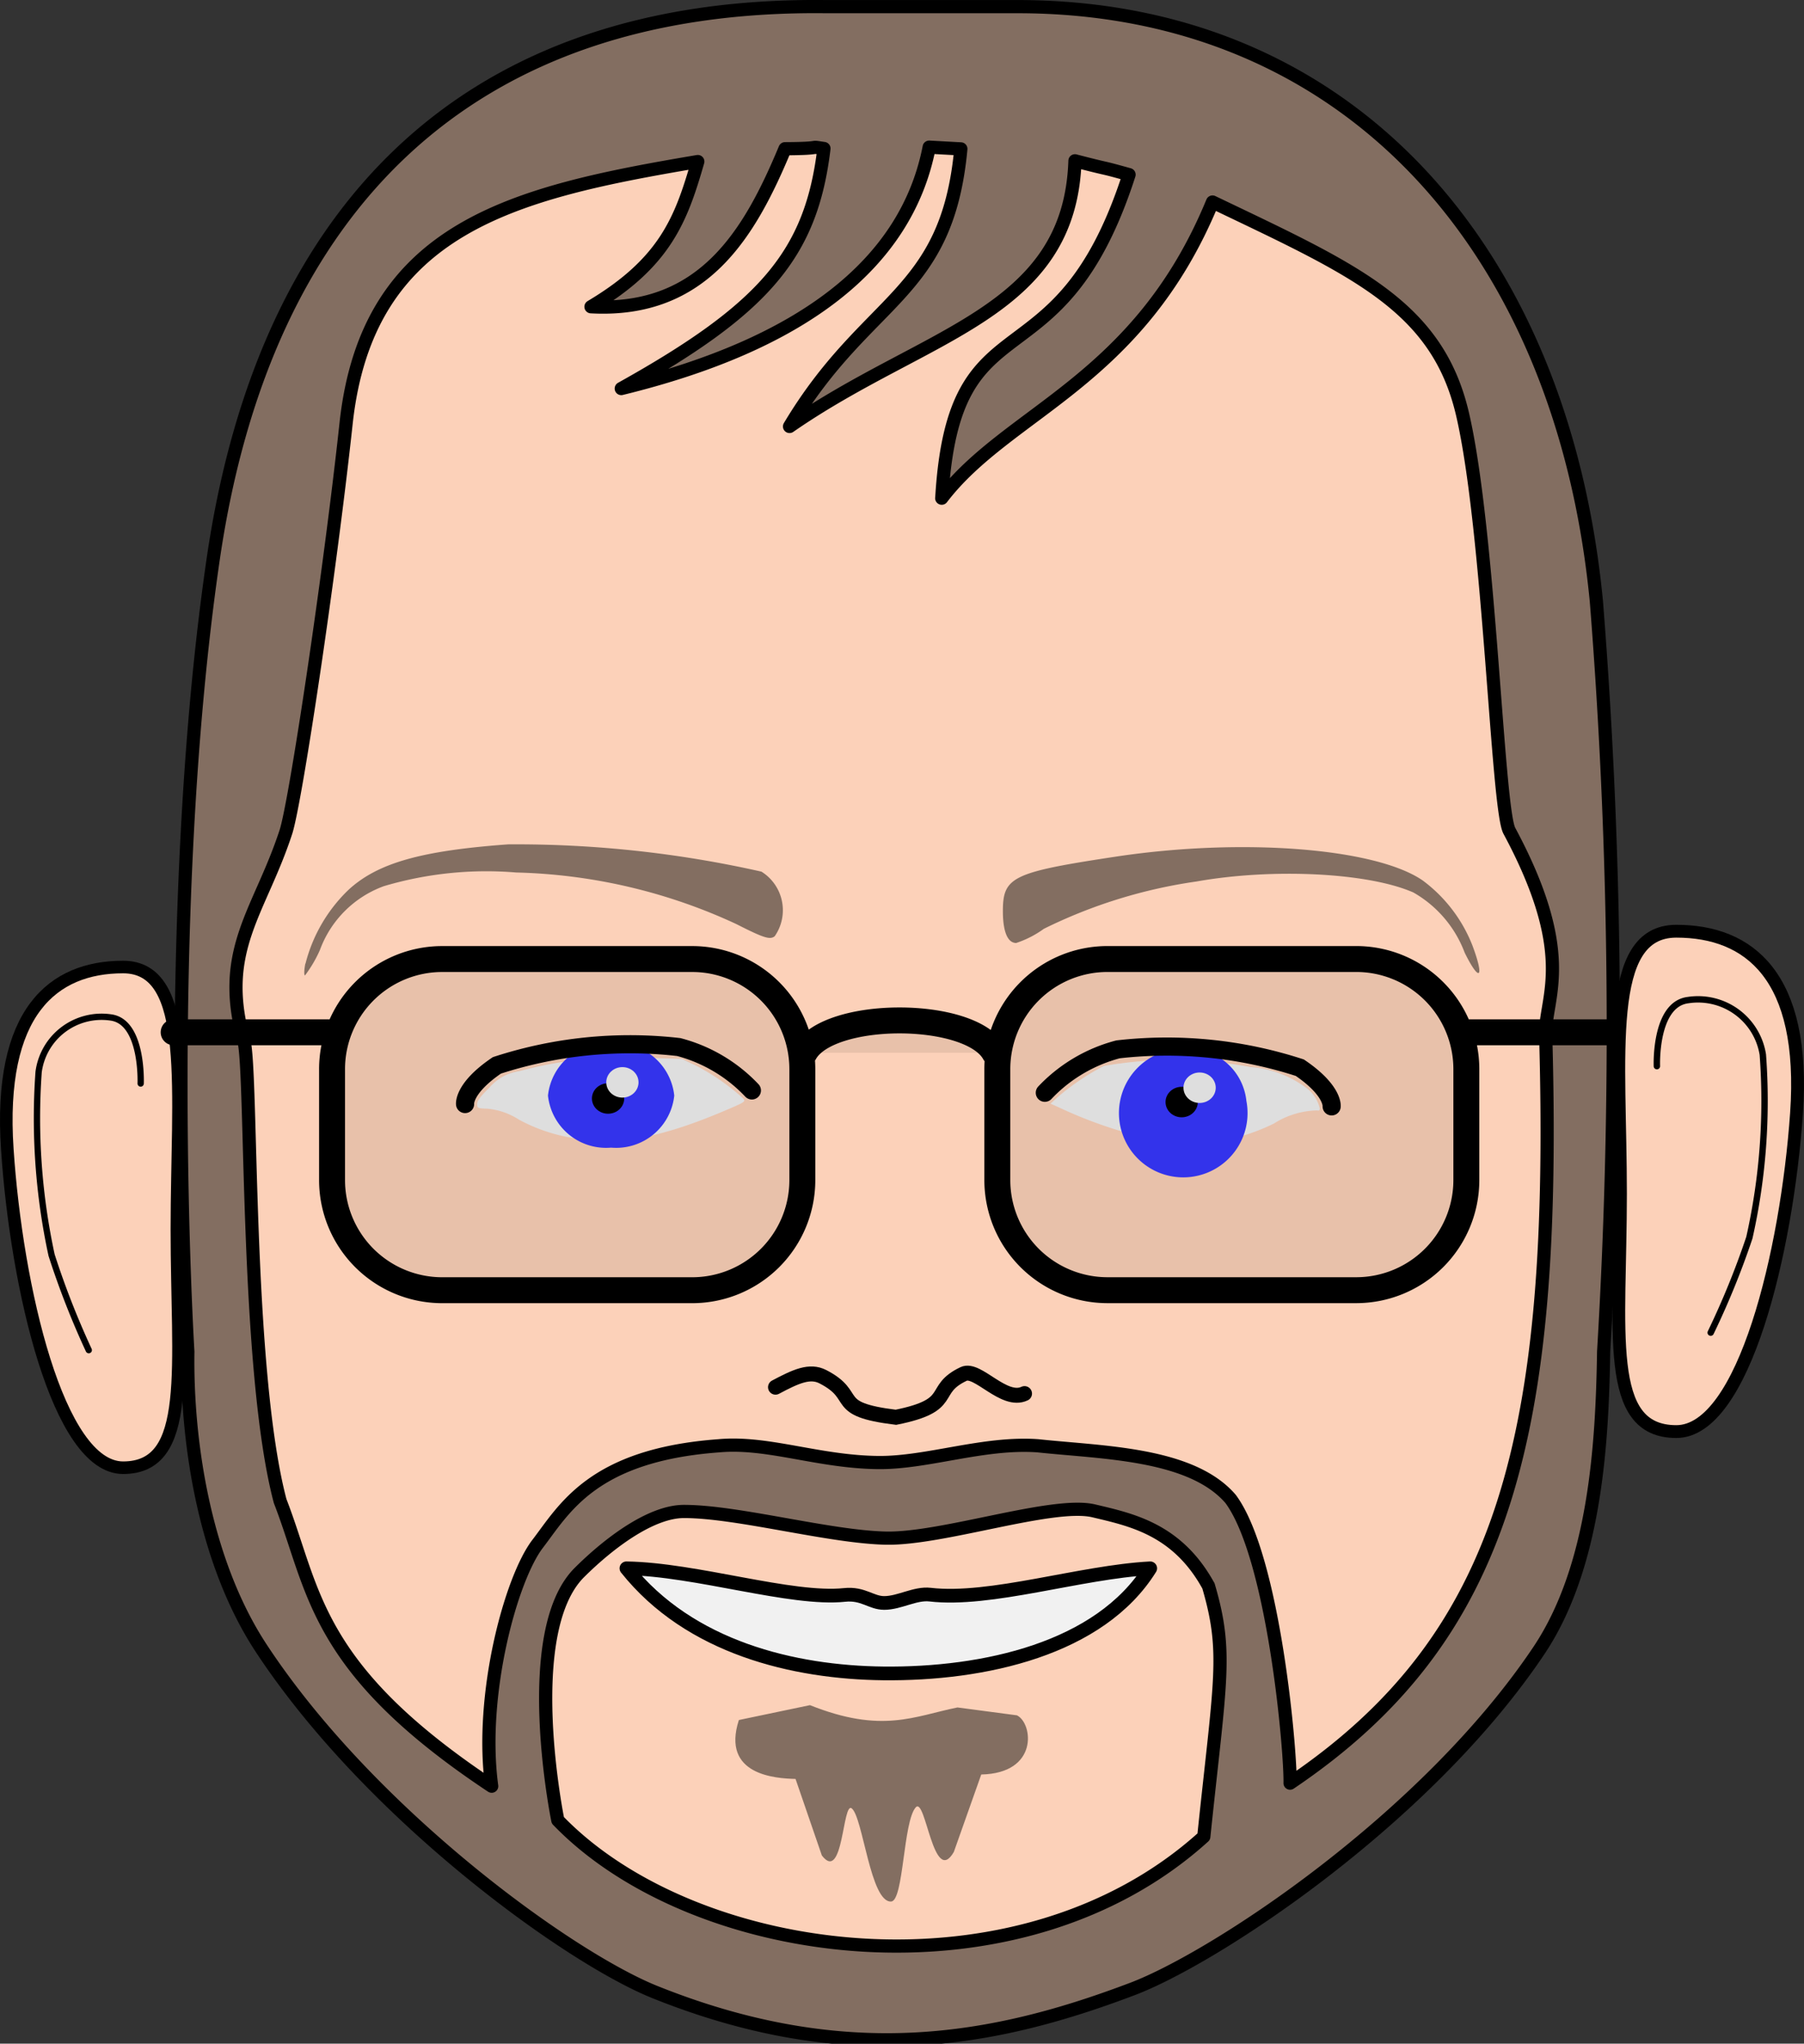 <svg xmlns="http://www.w3.org/2000/svg" width="72.778" height="82.459" viewBox="0 0 72.778 82.459">
  <rect x="0" y="0" width="72.778" height="82.459" fill="#333333" stroke="none"/>
  <g id="avatar_ok" transform="translate(0.254 0.261)">
    <path id="path2221-1-8" d="M67.222,27.858a218.137,218.137,0,0,1,.292,30.263c-.058,3.734-.335,8.663-2.618,12.067C60.325,77,51.816,82.582,48.5,83.837c-5.524,2.091-11.453,3.246-19.231.132-3.509-1.4-11.539-7.228-15.918-13.9-2.278-3.472-3.008-8.3-2.954-11.945,0,0-1.079-17.558,1.022-31.971S21.887,3.685,36.127,3.849h7.749c13.37,0,21.981,9.821,23.346,24.008Z" transform="translate(-2.974 -3.847)" fill="#fcd1b9" fill-rule="evenodd"/>
    <path id="path2155" d="M11.888,42.172c0,5.579.653,9.611-2.17,9.611-2.622,0-4.3-7.268-4.671-12.847-.374-5.556,1.847-7.355,4.671-7.355s2.17,5.013,2.17,10.592Z" transform="translate(-5.006 7.176)" fill="#fcd1b9" stroke="#000" stroke-linecap="round" stroke-width="0.507" fill-rule="evenodd"/>
    <path id="path2155-5" d="M51.625,41.135c0,5.575-.678,9.6,2.253,9.6,2.722,0,4.459-7.264,4.849-12.839.388-5.553-1.918-7.35-4.849-7.35S51.625,35.56,51.625,41.135Z" transform="translate(13.495 6.766)" fill="#fcd1b9" stroke="#000" stroke-linecap="round" stroke-width="0.517" fill-rule="evenodd"/>
    <path id="path2187" d="M10.078,35.709s.1-2.5-1.209-2.666a2.562,2.562,0,0,0-2.908,2.2,26.123,26.123,0,0,0,.523,7.389,33.581,33.581,0,0,0,1.5,3.835" transform="translate(-4.657 7.748)" fill="none" stroke="#000" stroke-linecap="round" stroke-linejoin="round" stroke-width="0.254"/>
    <path id="path2187-1" d="M52.657,35.207s-.1-2.494,1.255-2.664a2.646,2.646,0,0,1,3.019,2.2,25.152,25.152,0,0,1-.543,7.385,32.835,32.835,0,0,1-1.56,3.832" transform="translate(13.932 7.549)" fill="none" stroke="#000" stroke-linecap="round" stroke-linejoin="round" stroke-width="0.258"/>
    <path id="path2221-1" d="M40.74,23.686c2.7-3.532,7.925-4.672,10.924-11.95,5.718,2.741,9.07,4.173,10.089,8.571,1.089,4.7,1.4,15.892,1.886,16.8,2.638,4.911,1.5,6.616,1.462,8.1.471,16.3-1.613,24.458-10.308,30.325.028-1.272-.651-9.108-2.4-11.468-1.6-1.858-5.21-1.866-7.774-2.144-2.17-.157-4.445.69-6.413.676-2.426-.017-4.481-.858-6.458-.676h0c-5.1.373-6.235,2.555-7.31,3.956s-2.355,6.092-1.854,9.779c-7.194-4.777-7.132-7.887-8.535-11.506-1.4-5.3-1.118-17.343-1.463-18.583-1.016-3.657.64-5.183,1.695-8.41.393-1.2,1.778-10.457,2.428-16.476.857-7.935,6.766-9.325,14.19-10.577-.671,2.328-1.309,4.073-4.309,5.859,4.558.252,6.42-3,7.828-6.377,1.664-.006.87-.113,1.57-.008-.511,4.258-2.39,6.46-8.176,9.685,7.254-1.772,11.5-5.01,12.422-9.74l1.277.07c-.557,5.981-3.771,5.947-6.911,11.2,5.5-3.816,11.307-4.543,11.515-10.719,1.561.407.857.188,2.182.558-2.846,8.83-7.071,4.685-7.555,13.053ZM51.5,67.575c-1.262-2.3-3.13-2.672-4.625-3.029-1.644-.393-6.105,1.15-8.393,1.1s-5.977-1.076-8.142-1.076c-1.3,0-2.966,1.219-4.214,2.459-2.429,2.414-.874,10-.874,10,5.521,5.731,18.544,7.473,26.06.661.664-6.354.977-7.427.187-10.121ZM67.151,27.861a218.139,218.139,0,0,1,.292,30.263c-.058,3.734-.335,8.663-2.618,12.067-4.571,6.814-13.08,12.394-16.4,13.649-5.524,2.091-11.453,3.246-19.231.132-3.509-1.4-11.539-7.228-15.918-13.9C11,66.6,10.271,61.772,10.326,58.124c0,0-1.079-17.558,1.022-31.971S21.815,3.689,36.056,3.853h7.749c13.37,0,21.981,9.821,23.346,24.008Z" transform="translate(-3.002 -3.846)" fill="#836e61" stroke="#000" stroke-linecap="round" stroke-linejoin="round" stroke-width="0.532" fill-rule="evenodd"/>
    <path id="path184" d="M22.756,37.482a6.868,6.868,0,0,1-2.463-.777,2.817,2.817,0,0,0-1.283-.446c-.385-.011-.411-.023-.412-.19,0-.125.144-.318.488-.651a1.94,1.94,0,0,1,1.214-.672,16.188,16.188,0,0,1,5.161-.538l1.4.042.586.282a8.97,8.97,0,0,1,1.871,1.3c.125.139.111.149-.676.485-2.515,1.074-4.222,1.412-5.889,1.168Z" transform="translate(0.396 8.214)" fill="#f1f1f1"/>
    <path id="path182" d="M39.666,37.552A17.961,17.961,0,0,1,35.5,36.184l-.347-.156.311-.285A9.841,9.841,0,0,1,37.3,34.507a16.5,16.5,0,0,1,5.9.042,4.32,4.32,0,0,1,2.236.818,1.44,1.44,0,0,1,.576.855c0,.077-.039.1-.109.078a3.38,3.38,0,0,0-1.735.527,7.647,7.647,0,0,1-4.5.725Z" transform="translate(6.976 8.242)" fill="#f1f1f1"/>
    <path id="path1239" d="M43.6,48.84c-2.027,3.254-6.713,4.284-10.767,4.24-3.6-.039-7.81-1.034-10.364-4.24,2.806.04,6.643,1.3,8.8,1.074.752-.079,1.07.324,1.6.324.614,0,1.249-.406,1.849-.336C37.156,50.186,40.782,48.988,43.6,48.84Z" transform="translate(2.549 14.178)" fill="#f1f1f1" stroke="#000" stroke-linecap="round" stroke-linejoin="round" stroke-width="0.553"/>
    <path id="path1245" d="M27.212,43.874c.831-.443,1.385-.692,1.908-.424,1.533.786.284,1.313,2.949,1.638,2.46-.493,1.364-1.1,2.734-1.749.559-.264,1.621,1.188,2.455.793" transform="translate(3.82 11.836)" fill="none" stroke="#000" stroke-linecap="round" stroke-width="0.603"/>
    <g id="g1223-0-7" transform="translate(26.947 46.044) rotate(180)">
      <path id="path1225-6-8" d="M5.094,2.1A2.356,2.356,0,0,0,2.547,0,2.356,2.356,0,0,0,0,2.1,2.356,2.356,0,0,0,2.547,4.2,2.356,2.356,0,0,0,5.094,2.1" transform="translate(0 0)" fill="#3737ff"/>
    </g>
    <path id="path1247-4-0" d="M29.821,35.664a6.242,6.242,0,0,0-2.953-1.751,17.326,17.326,0,0,0-7.334.74c-1.36.922-1.284,1.56-1.284,1.56" transform="translate(0.258 8.072)" fill="none" stroke="#000" stroke-linecap="round" stroke-width="0.732"/>
    <g id="g1223-0-7-6" transform="translate(44.936 42.056)">
      <path id="path1225-6-8-1" d="M105.5,202.674a2.594,2.594,0,1,1-2.547-2.1,2.356,2.356,0,0,1,2.547,2.1" transform="translate(-100.408 -200.574)" fill="#3737ff"/>
    </g>
    <path id="path1247-4-0-8" d="M34.987,35.731a6.242,6.242,0,0,1,2.953-1.751,17.327,17.327,0,0,1,7.334.74c1.36.922,1.284,1.56,1.284,1.56" transform="translate(6.91 8.099)" fill="none" stroke="#000" stroke-linecap="round" stroke-width="0.732"/>
    <path id="path1036" d="M29.168,52.084a11.1,11.1,0,0,1-1.991-.728c-.929-.471-2.322-1.567-2.176-1.712a9.2,9.2,0,0,1,1.735.21,37,37,0,0,0,11.858.036,6.409,6.409,0,0,1,1.58-.175c.139.14-1.293,1.34-2.085,1.747a11.722,11.722,0,0,1-5.441.893,19.827,19.827,0,0,1-3.48-.271Z" transform="translate(2.937 14.351)" fill="rgba(0,0,0,0)"/>
    <path id="path1040" d="M20.436,36.527a5.785,5.785,0,0,0-1.475-.548c-.644,0,.568-1.056,1.482-1.286,1.142-.288,1.25-.271,1.021.156a1.723,1.723,0,0,0,.091,1.694c.347.67.28.669-1.12-.016Z" transform="translate(0.468 8.335)" fill="rgba(0,0,0,0)"/>
    <path id="path151" d="M52.406,32.376a4.69,4.69,0,0,0-2.069-2.427c-1.818-.8-5.659-.992-8.75-.443a20.365,20.365,0,0,0-6.157,1.909,4.089,4.089,0,0,1-1.116.572c-.346,0-.537-.458-.537-1.284,0-1.384.382-1.568,4.556-2.2,5.087-.769,10.487-.349,12.384.964a5.983,5.983,0,0,1,2,2.615C53.218,33.415,53.013,33.607,52.406,32.376Z" transform="translate(6.428 5.8)" fill="#836e61"/>
    <path id="path153" d="M13.656,32.857A6.266,6.266,0,0,1,15.4,29.871c1.175-1.074,2.918-1.569,6.425-1.825a45,45,0,0,1,10.224,1.1,1.836,1.836,0,0,1,.537,2.605c-.187.155-.439.075-1.551-.49a22.3,22.3,0,0,0-8.88-2.08,14.531,14.531,0,0,0-5.338.551,4.328,4.328,0,0,0-2.58,2.576,5.149,5.149,0,0,1-.6,1.024c-.045,0-.04-.212.011-.47Z" transform="translate(-1.585 5.762)" fill="#836e61"/>
    <path id="path2221-1-5" d="M37.421,53.305l-2.407-.319c-1.744.352-3.042,1.07-5.951-.093l-2.868.6c-.72,2.23,1.491,2.357,2.286,2.377l1.062,3.089c.868,1.129.831-2.195,1.206-1.9.452.356.752,3.812,1.591,3.757.507-.033.479-3.229.991-3.8.4-.446.712,3.224,1.536,1.8l1.106-3.125c2.32-.049,2.088-2.053,1.448-2.383Z" transform="translate(3.359 15.646)" fill="#836e61" fill-rule="evenodd"/>
    <ellipse id="path1074" cx="0.651" cy="0.615" rx="0.651" ry="0.615" transform="translate(23.626 43.446)"/>
    <ellipse id="path1074-5" cx="0.651" cy="0.615" rx="0.651" ry="0.615" transform="translate(46.767 43.59)"/>
    <ellipse id="path1074-5-7" cx="0.651" cy="0.615" rx="0.651" ry="0.615" transform="translate(47.49 43.012)" fill="#f1f1f1"/>
    <ellipse id="path1074-5-7-9" cx="0.651" cy="0.615" rx="0.651" ry="0.615" transform="translate(24.204 42.795)" fill="#f1f1f1"/>
    <path id="path1231" d="M62.129,33.608H67.76m-51.486,0H9.838m37.684-2.956H57.534a4.444,4.444,0,0,1,4.454,4.454V39.56a4.444,4.444,0,0,1-4.454,4.454H47.521a4.444,4.444,0,0,1-4.454-4.454V35.106A4.444,4.444,0,0,1,47.521,30.652ZM35.291,34.436c.958-1.742,6.7-1.742,7.661,0m-22.27-3.783H30.747A4.444,4.444,0,0,1,35.2,35.107v4.454a4.444,4.444,0,0,1-4.454,4.454H20.682a4.444,4.444,0,0,1-4.454-4.454V35.107a4.444,4.444,0,0,1,4.454-4.454Z" transform="translate(-3.086 7.782)" fill="rgba(0,0,0,0.08)" stroke="#000" stroke-linecap="round" stroke-width="1.046"/>
  </g>
</svg>
